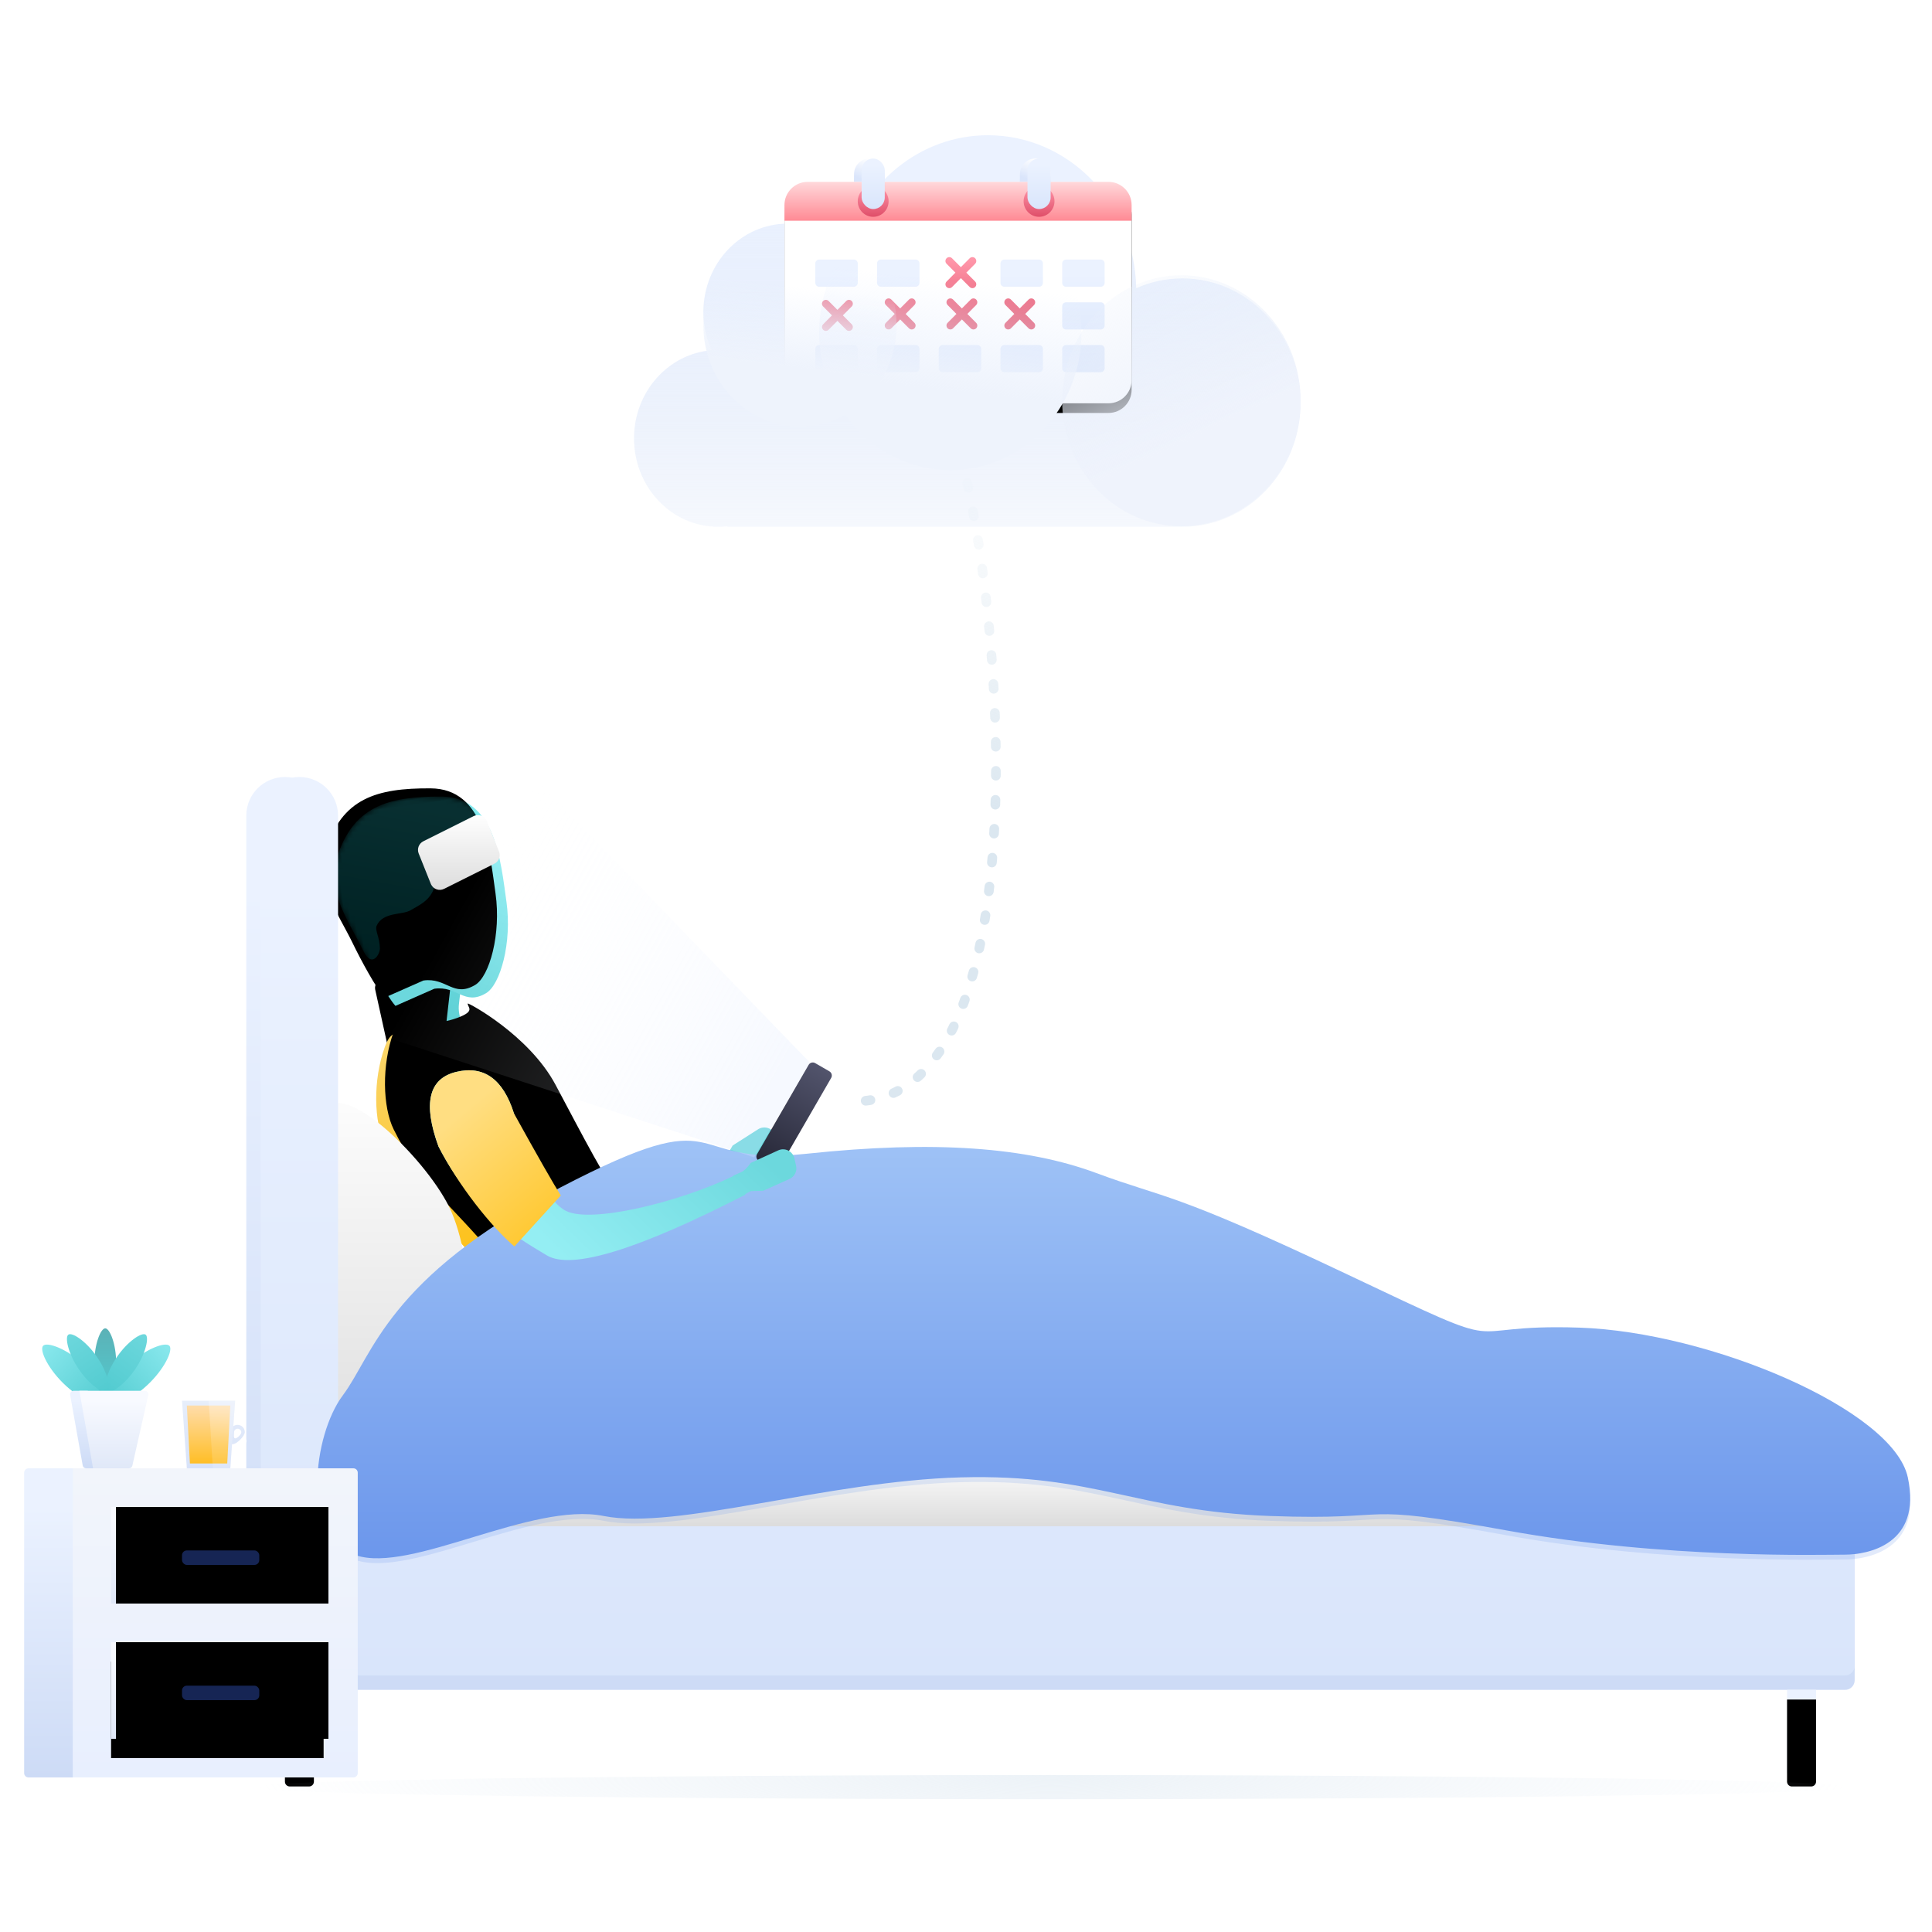 <svg xmlns="http://www.w3.org/2000/svg" xmlns:xlink="http://www.w3.org/1999/xlink" width="400" height="400" viewBox="0 0 400 400">
  <defs>
    <linearGradient id="verzuim-2-a" x1="37.108%" x2="59.654%" y1="74.445%" y2="35.913%">
      <stop offset="0%" stop-color="#73E1E7"/>
      <stop offset="100%" stop-color="#50C9CF"/>
    </linearGradient>
    <linearGradient id="verzuim-2-b" x1="50%" x2="50%" y1="0%" y2="100%">
      <stop offset="0%" stop-color="#52546C"/>
      <stop offset="100%" stop-color="#272838"/>
    </linearGradient>
    <linearGradient id="verzuim-2-c" x1="61.045%" x2="61.045%" y1="73.924%" y2="35.913%">
      <stop offset="0%" stop-color="#94EEF3"/>
      <stop offset="100%" stop-color="#6CD8DD"/>
    </linearGradient>
    <linearGradient id="verzuim-2-d" x1="50%" x2="50%" y1="0%" y2="100%">
      <stop offset="0%" stop-color="#80829E"/>
      <stop offset="100%" stop-color="#51536B"/>
    </linearGradient>
    <linearGradient id="verzuim-2-e" x1="50%" x2="50%" y1="27.951%" y2="100%">
      <stop offset="0%" stop-color="#60D3D8"/>
      <stop offset="100%" stop-color="#53CCD1"/>
    </linearGradient>
    <path id="verzuim-2-f" d="M12.321,33.395 L24.695,33.395 C25.667,33.395 26.455,34.183 26.455,35.155 C26.455,35.201 26.453,35.247 26.45,35.292 L25.575,46.503 C25.567,46.605 25.568,46.708 25.578,46.811 L26.409,55.322 C26.504,56.289 25.796,57.15 24.829,57.244 C24.772,57.25 24.715,57.253 24.658,57.253 L12.329,57.253 C11.357,57.253 10.569,56.465 10.569,55.493 C10.569,55.342 10.588,55.192 10.626,55.046 L12.687,47.182 C12.991,46.021 12.994,44.8 12.693,43.637 L10.616,35.596 C10.373,34.654 10.939,33.694 11.88,33.451 C12.024,33.414 12.172,33.395 12.321,33.395 Z"/>
    <filter id="verzuim-2-g" width="114.2%" height="112.6%" x="-6%" y="-6.3%" filterUnits="objectBoundingBox">
      <feOffset dx="3" dy="3" in="SourceAlpha" result="shadowOffsetInner1"/>
      <feComposite in="shadowOffsetInner1" in2="SourceAlpha" k2="-1" k3="1" operator="arithmetic" result="shadowInnerInner1"/>
      <feColorMatrix in="shadowInnerInner1" values="0 0 0 0 0.188   0 0 0 0 0.761   0 0 0 0 0.788  0 0 0 0.98 0"/>
    </filter>
    <linearGradient id="verzuim-2-i" x1="25.113%" x2="53.107%" y1="21.572%" y2="90.965%">
      <stop offset="0%" stop-color="#94EEF3"/>
      <stop offset="100%" stop-color="#6CD8DD"/>
    </linearGradient>
    <path id="verzuim-2-h" d="M25.768,42.196 C27.247,39.966 29.502,33.922 30.772,29.978 C32.748,23.845 36.624,16.788 33.67,10.455 C28.818,0.051 21.339,-1.004 10.305,0.607 C-0.729,2.218 0.01,15.542 0.01,24.052 C0.01,32.562 3.654,40.87 6.816,42.196 C11.67,44.232 12.453,39.8 17.303,39.8 L25.768,42.196 Z"/>
    <filter id="verzuim-2-j" width="105.8%" height="104.7%" x="-2.9%" y="-2.3%" filterUnits="objectBoundingBox">
      <feOffset dx="2" dy="-2" in="SourceAlpha" result="shadowOffsetInner1"/>
      <feComposite in="shadowOffsetInner1" in2="SourceAlpha" k2="-1" k3="1" operator="arithmetic" result="shadowInnerInner1"/>
      <feColorMatrix in="shadowInnerInner1" values="0 0 0 0 0.188   0 0 0 0 0.761   0 0 0 0 0.788  0 0 0 0.2 0"/>
    </filter>
    <linearGradient id="verzuim-2-k" x1="50%" x2="78.243%" y1="5.94%" y2="86.792%">
      <stop offset="0%" stop-color="#23CFD7"/>
      <stop offset="100%" stop-color="#00939A"/>
    </linearGradient>
    <linearGradient id="verzuim-2-m" x1="31.717%" x2="68.408%" y1="54.909%" y2="82.072%">
      <stop offset="0%" stop-color="#6FDADF"/>
      <stop offset="100%" stop-color="#6CD8DD"/>
    </linearGradient>
    <linearGradient id="verzuim-2-n" x1="50%" x2="47.689%" y1="96.952%" y2="26%">
      <stop offset="0%" stop-color="#FFB414"/>
      <stop offset="100%" stop-color="#FFDE82"/>
    </linearGradient>
    <linearGradient id="verzuim-2-o" x1="53.926%" x2="50%" y1="70.23%" y2="7.359%">
      <stop offset="0%" stop-color="#FB0"/>
      <stop offset="100%" stop-color="#FAD466"/>
    </linearGradient>
    <path id="verzuim-2-p" d="M56.367,76.718 C55.943,88.365 55.777,99.485 54.269,107.663 C52.457,117.481 49.308,117.011 50.437,118.466 C51.566,119.922 75.697,145.241 76.294,142.621 C77.495,137.346 76.949,128.613 83.211,103.389 C86.836,88.784 90.44,83.179 90.534,70.369 C90.572,65.218 86.951,57.253 81.653,52.161 C76.985,47.674 77.729,54.39 68.639,55.365 C64.418,55.818 65.756,54.309 65.324,53.643 C65.203,53.456 56.791,65.039 56.367,76.718 Z"/>
    <filter id="verzuim-2-q" width="107.4%" height="103.3%" x="-3.7%" y="-1.6%" filterUnits="objectBoundingBox">
      <feOffset dx="-3" dy="-2" in="SourceAlpha" result="shadowOffsetInner1"/>
      <feComposite in="shadowOffsetInner1" in2="SourceAlpha" k2="-1" k3="1" operator="arithmetic" result="shadowInnerInner1"/>
      <feColorMatrix in="shadowInnerInner1" values="0 0 0 0 1   0 0 0 0 0.635   0 0 0 0 0.192  0 0 0 0.3 0"/>
    </filter>
    <linearGradient id="verzuim-2-r" x1="50%" x2="50%" y1="0%" y2="100%">
      <stop offset="0%" stop-color="#FFF"/>
      <stop offset="100%" stop-color="#DCDCDC"/>
    </linearGradient>
    <linearGradient id="verzuim-2-s" x1="50%" x2="50%" y1="12.515%" y2="100%">
      <stop offset="0%" stop-color="#EBF2FF"/>
      <stop offset="100%" stop-color="#CDDBF6"/>
    </linearGradient>
    <linearGradient id="verzuim-2-t" x1="50%" x2="50%" y1="12.515%" y2="100%">
      <stop offset="0%" stop-color="#EBF2FF"/>
      <stop offset="100%" stop-color="#D9E5FB"/>
    </linearGradient>
    <path id="verzuim-2-u" d="M354.307,249.872 L360.307,249.872 L360.307,266.872 C360.307,267.425 359.859,267.872 359.307,267.872 L355.307,267.872 C354.755,267.872 354.307,267.425 354.307,266.872 L354.307,249.872 L354.307,249.872 Z"/>
    <filter id="verzuim-2-v" width="133.3%" height="111.1%" x="-16.7%" y="-5.6%" filterUnits="objectBoundingBox">
      <feOffset dy="2" in="SourceAlpha" result="shadowOffsetInner1"/>
      <feComposite in="shadowOffsetInner1" in2="SourceAlpha" k2="-1" k3="1" operator="arithmetic" result="shadowInnerInner1"/>
      <feColorMatrix in="shadowInnerInner1" values="0 0 0 0 0.804   0 0 0 0 0.859   0 0 0 0 0.965  0 0 0 0.3 0"/>
    </filter>
    <path id="verzuim-2-w" d="M43.307,249.872 L49.307,249.872 L49.307,266.872 C49.307,267.425 48.859,267.872 48.307,267.872 L44.307,267.872 C43.755,267.872 43.307,267.425 43.307,266.872 L43.307,249.872 L43.307,249.872 Z"/>
    <filter id="verzuim-2-x" width="133.3%" height="111.1%" x="-16.7%" y="-5.6%" filterUnits="objectBoundingBox">
      <feOffset dy="2" in="SourceAlpha" result="shadowOffsetInner1"/>
      <feComposite in="shadowOffsetInner1" in2="SourceAlpha" k2="-1" k3="1" operator="arithmetic" result="shadowInnerInner1"/>
      <feColorMatrix in="shadowInnerInner1" values="0 0 0 0 0.804   0 0 0 0 0.859   0 0 0 0 0.965  0 0 0 0.3 0"/>
    </filter>
    <linearGradient id="verzuim-2-y" x1="50%" x2="50%" y1="12.515%" y2="100%">
      <stop offset="0%" stop-color="#EBF2FF"/>
      <stop offset="100%" stop-color="#D9E5FB"/>
    </linearGradient>
    <linearGradient id="verzuim-2-z" x1="50%" x2="50%" y1="0%" y2="100%">
      <stop offset="0%" stop-color="#FFF"/>
      <stop offset="100%" stop-color="#DCDCDC"/>
    </linearGradient>
    <linearGradient id="verzuim-2-A" x1="50%" x2="50%" y1="0%" y2="100%">
      <stop offset="0%" stop-color="#A4C7F7"/>
      <stop offset="100%" stop-color="#6A95EB"/>
    </linearGradient>
    <linearGradient id="verzuim-2-B" x1="50%" x2="50%" y1="0%" y2="100%">
      <stop offset="0%" stop-color="#52546C"/>
      <stop offset="100%" stop-color="#272838"/>
    </linearGradient>
    <linearGradient id="verzuim-2-C" x1="47.309%" x2="51.001%" y1="-6.748%" y2="50%">
      <stop offset="0%" stop-color="#E3ECF3" stop-opacity="0"/>
      <stop offset="100%" stop-color="#DBE7F0"/>
    </linearGradient>
    <linearGradient id="verzuim-2-D" x1="12.068%" x2="87.932%" y1="61.457%" y2="54.909%">
      <stop offset="0%" stop-color="#94EEF3"/>
      <stop offset="100%" stop-color="#6CD8DD"/>
    </linearGradient>
    <linearGradient id="verzuim-2-E" x1="50%" x2="48.404%" y1="107.9%" y2="26%">
      <stop offset="0%" stop-color="#FFC72D"/>
      <stop offset="100%" stop-color="#FFDE82"/>
    </linearGradient>
    <linearGradient id="verzuim-2-F" x1="4.882%" x2="94.395%" y1="50%" y2="53.759%">
      <stop offset="0%" stop-color="#FFF" stop-opacity="0"/>
      <stop offset="100%" stop-color="#DDE8FE" stop-opacity=".26"/>
    </linearGradient>
    <radialGradient id="verzuim-2-G" cx="50%" cy="0%" r="3320%" fx="50%" fy="0%" gradientTransform="matrix(-.015 0 0 -.141 .508 0)">
      <stop offset="0%" stop-color="#DAE6F0"/>
      <stop offset="100%" stop-color="#DAE6F0" stop-opacity="0"/>
    </radialGradient>
    <linearGradient id="verzuim-2-H" x1="50%" x2="50%" y1="0%" y2="100%">
      <stop offset="0%" stop-color="#FFF"/>
      <stop offset="100%" stop-color="#DCDCDC"/>
    </linearGradient>
    <linearGradient id="verzuim-2-I" x1="50%" x2="50%" y1="12.515%" y2="100%">
      <stop offset="0%" stop-color="#EBF2FF"/>
      <stop offset="100%" stop-color="#CDDBF6"/>
    </linearGradient>
    <linearGradient id="verzuim-2-J" x1="50%" x2="50%" y1="0%" y2="100%">
      <stop offset="0%" stop-color="#F2F5FB"/>
      <stop offset="100%" stop-color="#E8EFFE"/>
    </linearGradient>
    <linearGradient id="verzuim-2-K" x1="50%" x2="50%" y1="12.515%" y2="100%">
      <stop offset="0%" stop-color="#F8FAFF"/>
      <stop offset="100%" stop-color="#E0E8F8"/>
    </linearGradient>
    <rect id="verzuim-2-L" width="44" height="20" x="18" y="65"/>
    <filter id="verzuim-2-M" width="109.1%" height="120%" x="-4.5%" y="-10%" filterUnits="objectBoundingBox">
      <feOffset dy="4" in="SourceAlpha" result="shadowOffsetInner1"/>
      <feComposite in="shadowOffsetInner1" in2="SourceAlpha" k2="-1" k3="1" operator="arithmetic" result="shadowInnerInner1"/>
      <feColorMatrix in="shadowInnerInner1" values="0 0 0 0 0.808   0 0 0 0 0.863   0 0 0 0 0.965  0 0 0 0.86 0"/>
    </filter>
    <rect id="verzuim-2-N" width="44" height="20" x="18" y="37"/>
    <filter id="verzuim-2-O" width="102.3%" height="105%" x="-1.1%" y="-2.5%" filterUnits="objectBoundingBox">
      <feOffset dx="1" in="SourceAlpha" result="shadowOffsetInner1"/>
      <feComposite in="shadowOffsetInner1" in2="SourceAlpha" k2="-1" k3="1" operator="arithmetic" result="shadowInnerInner1"/>
      <feColorMatrix in="shadowInnerInner1" values="0 0 0 0 0.808   0 0 0 0 0.863   0 0 0 0 0.965  0 0 0 0.86 0"/>
    </filter>
    <rect id="verzuim-2-P" width="44" height="20" x="18" y="65"/>
    <filter id="verzuim-2-Q" width="102.3%" height="105%" x="-1.1%" y="-2.5%" filterUnits="objectBoundingBox">
      <feOffset dx="1" in="SourceAlpha" result="shadowOffsetInner1"/>
      <feComposite in="shadowOffsetInner1" in2="SourceAlpha" k2="-1" k3="1" operator="arithmetic" result="shadowInnerInner1"/>
      <feColorMatrix in="shadowInnerInner1" values="0 0 0 0 0.808   0 0 0 0 0.863   0 0 0 0 0.965  0 0 0 0.86 0"/>
    </filter>
    <linearGradient id="verzuim-2-R" x1="44.068%" x2="44.068%" y1="3.54%" y2="100%">
      <stop offset="0%" stop-color="#87E7EC"/>
      <stop offset="100%" stop-color="#52CBD0"/>
    </linearGradient>
    <linearGradient id="verzuim-2-S" x1="44.068%" x2="44.068%" y1="3.54%" y2="100%">
      <stop offset="0%" stop-color="#87E7EC"/>
      <stop offset="100%" stop-color="#52CBD0"/>
    </linearGradient>
    <linearGradient id="verzuim-2-T" x1="44.068%" x2="44.068%" y1="3.54%" y2="100%">
      <stop offset="0%" stop-color="#5BB2B7"/>
      <stop offset="100%" stop-color="#52CBD0"/>
    </linearGradient>
    <linearGradient id="verzuim-2-U" x1="44.068%" x2="44.068%" y1="3.54%" y2="100%">
      <stop offset="0%" stop-color="#6CD7DC"/>
      <stop offset="100%" stop-color="#52CBD0"/>
    </linearGradient>
    <linearGradient id="verzuim-2-V" x1="50%" x2="50%" y1="12.515%" y2="100%">
      <stop offset="0%" stop-color="#EBF2FF"/>
      <stop offset="100%" stop-color="#CDDBF6"/>
    </linearGradient>
    <linearGradient id="verzuim-2-W" x1="50%" x2="50%" y1="12.515%" y2="100%">
      <stop offset="0%" stop-color="#F8FAFF"/>
      <stop offset="100%" stop-color="#E0E8F8"/>
    </linearGradient>
    <linearGradient id="verzuim-2-X" x1="50%" x2="50%" y1="0%" y2="100%">
      <stop offset="0%" stop-color="#E7EEFA"/>
      <stop offset="100%" stop-color="#D7E2F9"/>
    </linearGradient>
    <linearGradient id="verzuim-2-Y" x1="50%" x2="50%" y1="0%" y2="100%">
      <stop offset="0%" stop-color="#FFDCAA"/>
      <stop offset="100%" stop-color="#FFBE26"/>
    </linearGradient>
    <linearGradient id="verzuim-2-Z" x1="50.507%" x2="53.648%" y1="62.967%" y2="12.515%">
      <stop offset="0%" stop-color="#FFF" stop-opacity=".488"/>
      <stop offset="100%" stop-color="#FFF"/>
    </linearGradient>
    <linearGradient id="verzuim-2-aa" x1="50%" x2="50%" y1="12.515%" y2="100%">
      <stop offset="0%" stop-color="#EBF2FF"/>
      <stop offset="100%" stop-color="#CDDBF6" stop-opacity=".188"/>
    </linearGradient>
    <linearGradient id="verzuim-2-ab" x1="39.843%" x2="50%" y1="44.492%" y2="0%">
      <stop offset="0%" stop-color="#DAE5FB"/>
      <stop offset="100%" stop-color="#FFF"/>
    </linearGradient>
    <path id="verzuim-2-ad" d="M4.8,4.882 L67.078,4.882 C69.729,4.882 71.878,7.031 71.878,9.682 L71.878,45.93 C71.878,48.581 69.729,50.73 67.078,50.73 L4.8,50.73 C2.149,50.73 3.24649801e-16,48.581 0,45.93 L0,9.682 C-3.24649801e-16,7.031 2.149,4.882 4.8,4.882 Z"/>
    <filter id="verzuim-2-ac" width="107%" height="113.1%" x="-3.5%" y="-3.3%" filterUnits="objectBoundingBox">
      <feMorphology in="SourceAlpha" operator="dilate" radius=".5" result="shadowSpreadOuter1"/>
      <feOffset dy="2" in="shadowSpreadOuter1" result="shadowOffsetOuter1"/>
      <feColorMatrix in="shadowOffsetOuter1" values="0 0 0 0 0.173   0 0 0 0 0.294   0 0 0 0 0.663  0 0 0 0.05 0"/>
    </filter>
    <linearGradient id="verzuim-2-ae" x1="50%" x2="50%" y1="12.515%" y2="100%">
      <stop offset="0%" stop-color="#EBF2FF"/>
      <stop offset="100%" stop-color="#D9E5FB"/>
    </linearGradient>
    <linearGradient id="verzuim-2-af" x1="46.034%" x2="46.034%" y1="4.973%" y2="100%">
      <stop offset="0%" stop-color="#FF96A9"/>
      <stop offset="100%" stop-color="#DF4E69"/>
    </linearGradient>
    <linearGradient id="verzuim-2-ag" x1="50%" x2="50%" y1="0%" y2="100%">
      <stop offset="0%" stop-color="#FFD8DB"/>
      <stop offset="100%" stop-color="#FF8A94"/>
    </linearGradient>
    <linearGradient id="verzuim-2-ah" x1="46.034%" x2="46.034%" y1="4.973%" y2="100%">
      <stop offset="0%" stop-color="#FF96A9"/>
      <stop offset="100%" stop-color="#DF4E69"/>
    </linearGradient>
    <linearGradient id="verzuim-2-ai" x1="50%" x2="50%" y1="12.515%" y2="100%">
      <stop offset="0%" stop-color="#EBF2FF"/>
      <stop offset="100%" stop-color="#D9E5FB"/>
    </linearGradient>
    <linearGradient id="verzuim-2-aj" x1="63.528%" x2="59.01%" y1="32.694%" y2="72.43%">
      <stop offset="0%" stop-color="#EBF2FF" stop-opacity="0"/>
      <stop offset="100%" stop-color="#EEF3FC"/>
    </linearGradient>
    <linearGradient id="verzuim-2-ak" x1="63.528%" x2="59.01%" y1="32.694%" y2="72.43%">
      <stop offset="0%" stop-color="#EBF2FF" stop-opacity="0"/>
      <stop offset="100%" stop-color="#EEF3FC"/>
    </linearGradient>
    <linearGradient id="verzuim-2-al" x1="34.313%" x2="62.454%" y1="0%" y2="61.977%">
      <stop offset="0%" stop-color="#E8EFFB" stop-opacity=".2"/>
      <stop offset="100%" stop-color="#EFF3FC"/>
    </linearGradient>
  </defs>
  <g fill="none" fill-rule="evenodd">
    <rect width="400" height="385"/>
    <rect width="400" height="400"/>
    <g transform="translate(5 28)">
      <g transform="translate(10.684 72)">
        <g transform="scale(-1 1) rotate(46 -76.547 -68.984)">
          <g transform="rotate(-4 1683.919 32.202)">
            <path fill="url(#verzuim-2-a)" d="M83.037,11.874 C87.206,23.35 84.975,30.382 76.347,32.97 C51.252,38.044 38.188,42.687 36.317,45.591 C35.071,47.524 28.545,61.49 16.739,87.49 C16.704,87.63 16.677,87.78 16.661,87.938 C16.46,89.969 16.331,92.921 14.723,93.547 C13.529,93.657 11.393,93.5 9.177,93.295 L8.224,93.205 C5.844,92.975 3.512,92.726 2.29,92.726 C0.144,92.726 2.931,90.923 6.31,89.009 L6.71,88.783 L6.71,88.783 L7.114,88.557 L7.114,88.557 L7.52,88.331 C7.588,88.294 7.656,88.256 7.723,88.219 L8.13,87.994 C9.446,87.093 10.47,86.169 11.201,85.221 L11.134,85.303 L11.123,85.299 C18.84,55.395 24.134,37.333 27.007,31.112 C31.316,21.781 49.126,14.258 57.511,12.994 C65.897,11.729 76.785,-5.339 83.037,11.874 Z" transform="rotate(1 43.306 48.908)"/>
            <path fill="url(#verzuim-2-b)" d="M75.319,36.454 C60.244,41.593 56.612,45.295 44.281,47.413 L27.951,27.906 C38.475,21.517 49.818,12.454 55.91,11.535 C64.295,10.271 75.585,-3.26 81.837,13.954 C86.005,25.43 83.833,32.93 75.319,36.454 Z" transform="rotate(10 55.921 26.35)"/>
          </g>
          <g transform="rotate(-4 1713.555 59.839)">
            <path fill="url(#verzuim-2-c)" d="M85.781,9.205 C89.949,20.681 87.719,27.713 79.09,30.301 C54.729,32.376 40.28,37.341 37.552,41.591 C37.17,42.185 36.547,43.342 35.683,45.06 L35.43,45.566 C32.101,52.244 25.547,66.444 15.767,88.164 C15.731,88.306 15.704,88.456 15.688,88.614 C15.488,90.646 15.358,93.598 13.75,94.224 C11.107,94.467 4.438,95.558 1.913,95.558 C-0.613,95.558 3.866,91.525 7.928,89.288 C9.243,88.387 10.01,87.257 10.228,85.898 L10.209,86 L10.151,85.976 C17.52,53.693 22.641,34.442 25.513,28.221 C29.822,18.89 51.869,11.589 60.254,10.325 C62.519,9.983 64.965,8.489 67.453,6.83 L68.007,6.459 C74.565,2.043 81.341,-3.016 85.781,9.205 Z" transform="rotate(1 44.498 48.56)"/>
            <path fill="url(#verzuim-2-d)" d="M77.53,33.052 C60.867,36.057 51.072,41.474 40.849,41.517 L29.989,23.101 C40.514,16.712 52.029,9.052 58.12,8.133 C66.506,6.869 77.968,-5.258 84.22,11.956 C88.388,23.432 86.158,30.463 77.53,33.052 Z"/>
          </g>
          <g transform="rotate(-38 48.48 -2.572)">
            <use fill="url(#verzuim-2-e)" xlink:href="#verzuim-2-f"/>
            <use fill="#000" filter="url(#verzuim-2-g)" xlink:href="#verzuim-2-f"/>
            <mask id="verzuim-2-l" fill="#fff">
              <use xlink:href="#verzuim-2-h"/>
            </mask>
            <use fill="url(#verzuim-2-i)" xlink:href="#verzuim-2-h"/>
            <use fill="#000" filter="url(#verzuim-2-j)" xlink:href="#verzuim-2-h"/>
            <g fill="url(#verzuim-2-k)" mask="url(#verzuim-2-l)" opacity=".23">
              <path d="M30.131,29.978 C32.106,23.845 35.982,16.788 33.029,10.455 C28.177,0.051 20.697,-1.004 9.663,0.607 C3.547,1.5 1.048,5.992 0.036,11.268 C-0.778,15.51 12.601,8.81 12.601,12.602 C12.601,21.113 16.091,21.694 19.254,23.02 C21.116,23.801 24.981,22.536 26.661,25.205 C27.218,26.091 26.358,27.621 26.661,29.978 C26.807,31.113 28.86,33.922 30.131,29.978 Z" transform="translate(.642)"/>
            </g>
          </g>
          <g transform="scale(-1 1) rotate(-4 843.64 1125.652)">
            <path fill="url(#verzuim-2-m)" d="M19.004,1.087 C24.16,3.89 25.202,8.679 22.13,15.453 C14.763,25.845 11.789,32.866 13.206,36.518 C15.302,41.92 25.441,54.342 37.322,58.018 C37.535,58.025 37.751,58.063 37.964,58.134 C38.622,58.351 39.096,58.505 39.388,58.597 C39.946,58.772 40.832,58.731 42.048,58.473 L42.048,58.473 L48.015,60.352 C48.17,60.401 48.32,60.466 48.462,60.545 C49.62,61.19 50.036,62.651 49.391,63.809 L49.391,63.809 L48.619,65.196 C48.062,66.196 46.877,66.663 45.788,66.313 L45.788,66.313 L40.251,64.534 C40.15,64.502 40.057,64.45 39.976,64.381 L39.976,64.381 L38.271,62.926 C38.173,62.843 38.057,62.784 37.932,62.755 L37.932,62.755 L36.853,62.505 L36.829,62.616 L36.288,62.375 L36.212,62.358 C36.189,62.353 36.167,62.347 36.145,62.341 L36.078,62.322 C35.869,62.256 35.679,62.156 35.515,62.03 C16.336,53.393 5.87,46.302 4.117,40.756 C1.428,32.249 -1.135,22.67 2.515,8.945 C8.351,0.903 13.847,-1.716 19.004,1.087 Z"/>
            <path fill="url(#verzuim-2-n)" d="M1.721,15.453 C6.339,24.792 8.865,30.784 9.299,33.428 L23.51,34.842 C24.334,28.513 23.683,17.772 21.336,8.945 C15.5,0.903 10.004,-1.716 4.847,1.087 C-0.31,3.89 -1.352,8.679 1.721,15.453 Z" transform="matrix(-1 0 0 1 23.85 0)"/>
          </g>
          <g transform="rotate(-20 70.366 96.72)">
            <use fill="url(#verzuim-2-o)" xlink:href="#verzuim-2-p"/>
            <use fill="#000" filter="url(#verzuim-2-q)" xlink:href="#verzuim-2-p"/>
          </g>
        </g>
        <path fill="url(#verzuim-2-r)" d="M51.307,130.872 C45.795,149.5 52.545,185.599 51.589,193.872 C50.632,202.145 78.949,207.651 81.307,194.872 C82.798,186.792 82.96,161.335 77.307,149.872 C72.08,139.271 53.956,121.922 51.307,130.872 Z"/>
        <path fill="url(#verzuim-2-s)" d="M43.307,60.872 C47.725,60.872 51.307,64.454 51.307,68.872 L51.307,196.872 L366.307,196.872 C367.412,196.872 368.307,197.768 368.307,198.872 L368.307,247.872 C368.307,248.977 367.412,249.872 366.307,249.872 L37.307,249.872 C36.203,249.872 35.307,248.977 35.307,247.872 L35.307,198.872 C35.307,198.7 35.329,198.532 35.37,198.372 C35.329,198.213 35.307,198.045 35.307,197.872 L35.307,68.872 C35.307,64.454 38.889,60.872 43.307,60.872 Z"/>
        <use fill="url(#verzuim-2-t)" xlink:href="#verzuim-2-u"/>
        <use fill="#000" filter="url(#verzuim-2-v)" xlink:href="#verzuim-2-u"/>
        <use fill="url(#verzuim-2-t)" xlink:href="#verzuim-2-w"/>
        <use fill="#000" filter="url(#verzuim-2-x)" xlink:href="#verzuim-2-w"/>
        <path fill="url(#verzuim-2-y)" fill-rule="nonzero" d="M46.307,60.872 C50.725,60.872 54.307,64.454 54.307,68.872 L54.307,196.872 L366.307,196.872 C367.412,196.872 368.307,197.768 368.307,198.872 L368.307,244.872 C368.307,245.977 367.412,246.872 366.307,246.872 L40.307,246.872 C39.203,246.872 38.307,245.977 38.307,244.872 L38.307,198.872 C38.307,198.7 38.329,198.532 38.37,198.372 C38.329,198.213 38.307,198.045 38.307,197.872 L38.307,68.872 C38.307,64.454 41.889,60.872 46.307,60.872 Z"/>
        <rect width="313" height="14" x="55" y="202" fill="url(#verzuim-2-z)" rx="4"/>
        <path fill="url(#verzuim-2-A)" d="M58,223 C69.449,226.816 94.307,211.872 109.307,214.872 C124.307,217.872 155.526,207.613 183.307,206.872 C211.088,206.131 219.799,213.872 247.307,214.872 C274.815,215.873 263.642,211.933 296.307,217.872 C328.972,223.811 361.763,222.872 366.307,222.872 C370.851,222.872 382.307,220.872 379.307,206.872 C376.307,192.872 338.352,176.774 311.307,175.872 C284.262,174.971 299.903,182.227 263.307,164.872 C226.711,147.518 225.74,149.233 211.307,143.872 C196.875,138.512 177.846,137.054 151.307,139.872 C124.768,142.691 136.073,128.244 100.307,146.872 C64.541,165.5 61.512,181.599 55.307,189.872 C49.102,198.145 46.551,219.184 58,223 Z" opacity=".2"/>
        <path fill="url(#verzuim-2-A)" d="M58,222 C69.449,225.816 94.307,210.872 109.307,213.872 C124.307,216.872 155.526,206.613 183.307,205.872 C211.088,205.131 219.799,212.872 247.307,213.872 C274.815,214.873 263.642,210.933 296.307,216.872 C328.972,222.811 361.763,221.872 366.307,221.872 C370.851,221.872 382.307,219.872 379.307,205.872 C376.307,191.872 338.352,175.774 311.307,174.872 C284.262,173.971 299.903,181.227 263.307,163.872 C226.711,146.518 225.74,148.233 211.307,142.872 C196.875,137.512 177.846,136.054 151.307,138.872 C124.768,141.691 136.073,127.244 100.307,145.872 C64.541,164.5 61.512,180.599 55.307,188.872 C49.102,197.145 46.551,218.184 58,222 Z"/>
        <path fill="url(#verzuim-2-B)" d="M147.025,119.393 L150.425,119.393 C150.977,119.393 151.425,119.84 151.425,120.393 L151.425,141.745 C151.425,142.297 150.977,142.745 150.425,142.745 L147.025,142.745 C146.473,142.745 146.025,142.297 146.025,141.745 L146.025,120.393 C146.025,119.84 146.473,119.393 147.025,119.393 Z" transform="rotate(30 148.725 131.069)"/>
        <path stroke="url(#verzuim-2-C)" stroke-dasharray="1 5" stroke-linecap="round" stroke-linejoin="round" stroke-width="2" d="M165.933,0 C156.933,41 153.516,130 190.516,128" transform="matrix(-1 0 0 1 350.516 0)"/>
        <g transform="rotate(-42 204.676 -20.849)">
          <path fill="url(#verzuim-2-D)" d="M15.588,1.015 C20.745,3.818 21.787,8.607 18.714,15.381 C13.625,26.543 11.789,33.95 13.206,37.601 C15.301,43.002 31.508,51.782 43.556,55.358 C43.772,55.364 43.992,55.402 44.208,55.473 C44.866,55.69 45.34,55.845 45.632,55.937 C46.19,56.112 47.076,56.071 48.291,55.813 L48.291,55.813 L54.259,57.692 C54.414,57.741 54.564,57.806 54.706,57.885 C55.864,58.529 56.28,59.991 55.635,61.149 L55.635,61.149 L54.863,62.536 C54.306,63.535 53.121,64.003 52.032,63.653 L52.032,63.653 L46.495,61.874 C46.394,61.842 46.3,61.79 46.22,61.721 L46.22,61.721 L44.515,60.266 C44.417,60.182 44.301,60.124 44.176,60.095 L44.176,60.095 L43.097,59.845 L43.073,59.956 C18.895,53.55 5.91,47.511 4.117,41.84 C1.428,33.333 -1.135,23.753 2.515,10.029 C6.074,1.216 10.432,-1.788 15.588,1.015 Z"/>
          <path fill="url(#verzuim-2-E)" d="M1.721,15.381 C4.062,25.49 5.449,31.867 5.884,34.512 L20.095,35.925 C20.918,29.596 20.268,18.855 17.92,10.029 C14.361,1.216 10.004,-1.788 4.847,1.015 C-0.31,3.818 -1.352,8.607 1.721,15.381 Z" transform="matrix(-1 0 0 1 20.435 0)"/>
        </g>
        <polygon fill="url(#verzuim-2-F)" points="154.907 101.389 77.812 73.347 71.385 135.449 153.127 124.083" transform="rotate(26 113.146 104.398)"/>
        <ellipse cx="201.803" cy="270.004" fill="url(#verzuim-2-G)" opacity=".5" rx="166" ry="2.5"/>
        <path fill="url(#verzuim-2-H)" d="M71.962,74.177 L82.372,68.972 C83.36,68.478 84.561,68.879 85.055,69.866 C85.08,69.916 85.103,69.967 85.123,70.018 L87.633,76.291 C88.019,77.257 87.6,78.358 86.67,78.823 L76.26,84.028 C75.272,84.522 74.071,84.121 73.577,83.134 C73.552,83.084 73.529,83.033 73.509,82.982 L71,76.709 C70.613,75.743 71.032,74.642 71.962,74.177 Z"/>
      </g>
      <g transform="translate(0 247)">
        <path fill="url(#verzuim-2-I)" d="M0.9,29 L11,29 L11,29 L11,93 L0.9,93 C0.403,93 6.087184e-17,92.597 0,92.1 L0,29.9 C-1.71894142e-16,29.403 0.403,29 0.9,29 Z"/>
        <path fill="url(#verzuim-2-J)" d="M10.068,29 L68.168,29 C68.666,29 69.068,29.403 69.068,29.9 L69.068,92.1 C69.068,92.597 68.666,93 68.168,93 L10.068,93 L10.068,93 L10.068,29 Z"/>
        <use fill="url(#verzuim-2-K)" xlink:href="#verzuim-2-L"/>
        <use fill="#000" filter="url(#verzuim-2-M)" xlink:href="#verzuim-2-L"/>
        <use fill="url(#verzuim-2-K)" xlink:href="#verzuim-2-N"/>
        <use fill="#000" filter="url(#verzuim-2-O)" xlink:href="#verzuim-2-N"/>
        <rect width="16" height="3" x="32.684" y="46" fill="#2C4BA9" opacity=".5" rx="1"/>
        <use fill="url(#verzuim-2-K)" xlink:href="#verzuim-2-P"/>
        <use fill="#000" filter="url(#verzuim-2-Q)" xlink:href="#verzuim-2-P"/>
        <rect width="16" height="3" x="32.684" y="74" fill="#2C4BA9" opacity=".5" rx="1"/>
        <g transform="translate(2)">
          <g transform="translate(0 1.477)">
            <path fill="url(#verzuim-2-R)" d="M21.521,17.292 C22.719,17.303 24.374,13.279 24.327,8.295 C24.28,3.311 22.549,-0.745 21.352,-0.756 C20.154,-0.768 18.499,3.257 18.546,8.241 C18.592,13.225 20.324,17.281 21.521,17.292 Z" transform="rotate(48 21.436 8.268)"/>
            <path fill="url(#verzuim-2-S)" d="M8.648,17.292 C9.846,17.303 11.501,13.279 11.454,8.295 C11.408,3.311 9.676,-0.745 8.479,-0.756 C7.281,-0.768 5.626,3.257 5.673,8.241 C5.72,13.225 7.451,17.281 8.648,17.292 Z" transform="scale(-1 1) rotate(48 0 -10.967)"/>
          </g>
          <path fill="url(#verzuim-2-T)" d="M14.792,14.454 C15.729,14.454 17.054,11.222 17.054,7.235 C17.054,3.249 15.729,0.017 14.792,0.017 C13.855,0.017 12.53,3.249 12.53,7.235 C12.53,11.222 13.855,14.454 14.792,14.454 Z" transform="matrix(-1 0 0 1 29.584 0)"/>
          <g fill="url(#verzuim-2-U)" transform="translate(5.3)">
            <path d="M13.846,14.41 C14.789,14.418 16.094,11.218 16.059,7.256 C16.024,3.293 14.662,0.069 13.719,0.061 C12.776,0.053 11.471,3.253 11.506,7.215 C11.541,11.177 12.903,14.401 13.846,14.41 Z" transform="rotate(35 13.783 7.235)"/>
            <path d="M5.979,14.41 C6.922,14.418 8.227,11.218 8.192,7.256 C8.157,3.293 6.795,0.069 5.852,0.061 C4.91,0.053 3.605,3.253 3.64,7.215 C3.675,11.177 5.037,14.401 5.979,14.41 Z" transform="scale(-1 1) rotate(35 0 -11.527)"/>
          </g>
          <g transform="translate(7.51 12.952)">
            <path fill="url(#verzuim-2-V)" d="M0.718,0 L3.575,0 C3.749,-1.43068729e-16 3.898,0.125 3.929,0.297 L6.661,15.625 C6.696,15.821 6.566,16.008 6.37,16.043 C6.349,16.047 6.328,16.048 6.307,16.048 L3.322,16.048 C2.973,16.048 2.675,15.798 2.614,15.455 L0.01,0.846 C-0.06,0.455 0.201,0.081 0.592,0.011 C0.634,0.004 0.676,3.40848757e-16 0.718,0 Z"/>
            <path fill="url(#verzuim-2-W)" d="M1.927,0 L15.49,0 C15.888,2.60020702e-16 16.21,0.322 16.21,0.72 C16.21,0.773 16.204,0.827 16.193,0.879 L12.895,15.487 C12.821,15.815 12.529,16.048 12.193,16.048 L4.757,16.048 L4.757,16.048 L1.927,0 Z"/>
          </g>
        </g>
        <g transform="translate(32.684 15)">
          <path fill="url(#verzuim-2-X)" d="M11,0 L10.623,5.283 C10.869,5.105 11.172,5 11.5,5 C12.328,5 13,5.672 13,6.5 C13,7.328 11.328,9 10.5,9 C10.448,9 10.401,8.993 10.358,8.981 L10,14 L1,14 L0,0 L11,0 Z M11.518,5.8 C11.104,5.8 10.768,6.136 10.768,6.55 C10.768,6.964 10.604,7.8 11.018,7.8 C11.432,7.8 12.268,6.964 12.268,6.55 C12.268,6.136 11.932,5.8 11.518,5.8 Z"/>
          <polygon fill="url(#verzuim-2-Y)" points="1 1 10 1 9.364 13 1.636 13"/>
          <polygon fill="url(#verzuim-2-Z)" points="5.527 0 11 0 10 14 6.382 14" opacity=".3"/>
        </g>
      </g>
      <g transform="translate(126.267)">
        <path fill="url(#verzuim-2-aa)" d="M73.274,0 C90.045,0 103.675,14.126 103.972,31.67 C106.905,30.363 110.132,29.64 113.52,29.64 C127.039,29.64 137.999,41.154 137.999,55.357 C137.999,69.56 127.039,81.074 113.52,81.074 C113.423,81.074 113.326,81.074 113.23,81.072 L113.229,81.074 L19.337,81.074 L19.337,80.965 C18.709,81.037 18.072,81.074 17.426,81.074 C7.802,81.074 0,72.878 0,62.767 C0,53.139 7.075,45.247 16.061,44.515 C14.969,42.124 14.358,39.444 14.358,36.614 C14.358,26.503 22.16,18.307 31.784,18.307 C36.425,18.307 40.643,20.213 43.766,23.322 C47.452,9.853 59.268,0 73.274,0 Z"/>
        <ellipse cx="113.52" cy="55.357" rx="24.479" ry="25.717"/>
        <g transform="translate(31.147 4.77)">
          <path fill="url(#verzuim-2-ab)" d="M3.284,0.055 C5.048,0.056 6.479,1.486 6.479,3.25 L6.48,7.318 C6.48,9.082 5.05,10.512 3.286,10.512 C3.286,10.512 3.286,10.512 3.285,10.512 C1.521,10.512 0.091,9.082 0.09,7.317 L0.09,3.25 C0.09,1.486 1.519,0.056 3.283,0.055 C3.283,0.055 3.284,0.055 3.284,0.055 Z" transform="rotate(1 27.598 2791.335)"/>
          <path fill="url(#verzuim-2-ab)" d="M3.284,0.055 C5.048,0.056 6.479,1.486 6.479,3.25 L6.48,7.318 C6.48,9.082 5.05,10.512 3.286,10.512 C3.286,10.512 3.286,10.512 3.285,10.512 C1.521,10.512 0.091,9.082 0.09,7.317 L0.09,3.25 C0.09,1.486 1.519,0.056 3.283,0.055 C3.283,0.055 3.284,0.055 3.284,0.055 Z" transform="rotate(1 10.427 823.758)"/>
          <use fill="#000" filter="url(#verzuim-2-ac)" xlink:href="#verzuim-2-ad"/>
          <use fill="#FFF" xlink:href="#verzuim-2-ad"/>
          <g transform="translate(6.39 20.464)">
            <path fill="url(#verzuim-2-ae)" d="M7.985,18.201 C8.427,18.201 8.785,18.559 8.785,19.001 L8.785,23.031 C8.785,23.473 8.427,23.831 7.985,23.831 L0.8,23.831 C0.358,23.831 3.87175207e-16,23.473 0,23.031 L0,19.001 C-5.41083001e-17,18.559 0.358,18.201 0.8,18.201 L7.985,18.201 Z M20.763,18.201 C21.205,18.201 21.563,18.559 21.563,19.001 L21.563,23.031 C21.563,23.473 21.205,23.831 20.763,23.831 L13.578,23.831 C13.136,23.831 12.778,23.473 12.778,23.031 L12.778,19.001 C12.778,18.559 13.136,18.201 13.578,18.201 L20.763,18.201 Z M33.542,18.201 C33.983,18.201 34.342,18.559 34.342,19.001 L34.342,23.031 C34.342,23.473 33.983,23.831 33.542,23.831 L26.357,23.831 C25.915,23.831 25.557,23.473 25.557,23.031 L25.557,19.001 C25.557,18.559 25.915,18.201 26.357,18.201 L33.542,18.201 Z M46.32,18.201 C46.762,18.201 47.12,18.559 47.12,19.001 L47.12,23.031 C47.12,23.473 46.762,23.831 46.32,23.831 L39.135,23.831 C38.693,23.831 38.335,23.473 38.335,23.031 L38.335,19.001 C38.335,18.559 38.693,18.201 39.135,18.201 L46.32,18.201 Z M59.098,18.201 C59.54,18.201 59.898,18.559 59.898,19.001 L59.898,23.031 C59.898,23.473 59.54,23.831 59.098,23.831 L51.913,23.831 C51.471,23.831 51.113,23.473 51.113,23.031 L51.113,19.001 C51.113,18.559 51.471,18.201 51.913,18.201 L59.098,18.201 Z M59.098,9.353 C59.54,9.353 59.898,9.711 59.898,10.153 L59.898,14.183 C59.898,14.625 59.54,14.983 59.098,14.983 L51.913,14.983 C51.471,14.983 51.113,14.625 51.113,14.183 L51.113,10.153 C51.113,9.711 51.471,9.353 51.913,9.353 L59.098,9.353 Z M7.985,0.505 C8.427,0.505 8.785,0.863 8.785,1.305 L8.785,5.335 C8.785,5.777 8.427,6.135 7.985,6.135 L0.8,6.135 C0.358,6.135 3.87175207e-16,5.777 0,5.335 L0,1.305 C-5.41083001e-17,0.863 0.358,0.505 0.8,0.505 L7.985,0.505 Z M20.763,0.505 C21.205,0.505 21.563,0.863 21.563,1.305 L21.563,5.335 C21.563,5.777 21.205,6.135 20.763,6.135 L13.578,6.135 C13.136,6.135 12.778,5.777 12.778,5.335 L12.778,1.305 C12.778,0.863 13.136,0.505 13.578,0.505 L20.763,0.505 Z M46.32,0.505 C46.762,0.505 47.12,0.863 47.12,1.305 L47.12,5.335 C47.12,5.777 46.762,6.135 46.32,6.135 L39.135,6.135 C38.693,6.135 38.335,5.777 38.335,5.335 L38.335,1.305 C38.335,0.863 38.693,0.505 39.135,0.505 L46.32,0.505 Z M59.098,0.505 C59.54,0.505 59.898,0.863 59.898,1.305 L59.898,5.335 C59.898,5.777 59.54,6.135 59.098,6.135 L51.913,6.135 C51.471,6.135 51.113,5.777 51.113,5.335 L51.113,1.305 C51.113,0.863 51.471,0.505 51.913,0.505 L59.098,0.505 Z"/>
            <path fill="url(#verzuim-2-af)" d="M26.92.236L28.748 2.076 30.576.236C30.86-.05 31.303-.076 31.616.158L31.706.236C32.017.55 32.017 1.059 31.706 1.373L31.706 1.373 29.878 3.214 31.706 5.056C32.017 5.37 32.017 5.879 31.706 6.193 31.394 6.507 30.888 6.507 30.576 6.193L28.748 4.352 26.92 6.193C26.636 6.479 26.193 6.505 25.88 6.271L25.79 6.193C25.479 5.879 25.479 5.37 25.79 5.056L25.79 5.056 27.618 3.214 25.79 1.373C25.479 1.059 25.479.55 25.79.236 26.102-.079 26.608-.079 26.92.236zM14.354 8.784L16.182 10.625 18.011 8.784C18.294 8.499 18.738 8.473 19.051 8.706L19.14 8.784C19.452 9.098 19.452 9.608 19.14 9.922L19.14 9.922 17.312 11.763 19.14 13.604C19.452 13.918 19.452 14.428 19.14 14.742 18.828 15.056 18.323 15.056 18.011 14.742L16.182 12.901 14.354 14.742C14.071 15.027 13.627 15.053 13.315 14.82L13.225 14.742C12.913 14.428 12.913 13.918 13.225 13.604L13.225 13.604 15.052 11.763 13.225 9.922C12.913 9.608 12.913 9.098 13.225 8.784 13.537 8.47 14.043 8.47 14.354 8.784zM27.133 8.784L28.96 10.625 30.789 8.784C31.072 8.499 31.516 8.473 31.829 8.706L31.918 8.784C32.23 9.098 32.23 9.608 31.918 9.922L31.918 9.922 30.09 11.763 31.918 13.604C32.23 13.918 32.23 14.428 31.918 14.742 31.606 15.056 31.101 15.056 30.789 14.742L28.96 12.901 27.133 14.742C26.849 15.027 26.405 15.053 26.093 14.82L26.003 14.742C25.691 14.428 25.691 13.918 26.003 13.604L26.003 13.604 27.83 11.763 26.003 9.922C25.691 9.608 25.691 9.098 26.003 8.784 26.315 8.47 26.821 8.47 27.133 8.784zM39.112 8.784L40.94 10.625 42.769 8.784C43.052 8.499 43.496 8.473 43.808 8.706L43.898 8.784C44.21 9.098 44.21 9.608 43.898 9.922L43.898 9.922 42.07 11.763 43.898 13.604C44.21 13.918 44.21 14.428 43.898 14.742 43.586 15.056 43.08 15.056 42.769 14.742L40.94 12.901 39.112 14.742C38.829 15.027 38.385 15.053 38.072 14.82L37.983 14.742C37.671 14.428 37.671 13.918 37.983 13.604L37.983 13.604 39.81 11.763 37.983 9.922C37.671 9.608 37.671 9.098 37.983 8.784 38.295 8.47 38.8 8.47 39.112 8.784zM1.363 9.084L3.191 10.924 5.02 9.084C5.303 8.798 5.747 8.772 6.059 9.006L6.149 9.084C6.461 9.398 6.461 9.907 6.149 10.221L6.149 10.221 4.321 12.062 6.149 13.904C6.461 14.218 6.461 14.727 6.149 15.041 5.837 15.355 5.332 15.355 5.02 15.041L3.191 13.2 1.363 15.041C1.08 15.327.636 15.353.323 15.119L.234 15.041C-.078 14.727-.078 14.218.234 13.904L.234 13.904 2.061 12.062.234 10.221C-.078 9.907-.078 9.398.234 9.084.546 8.769 1.051 8.769 1.363 9.084z" transform="translate(1.385)"/>
          </g>
          <path fill="url(#verzuim-2-ag)" d="M4.8,4.882 L67.078,4.882 C69.729,4.882 71.878,7.031 71.878,9.682 L71.878,12.925 L71.878,12.925 L0,12.925 L0,9.682 C-3.24649801e-16,7.031 2.149,4.882 4.8,4.882 Z"/>
          <g transform="translate(49.516 .055)">
            <ellipse cx="3.195" cy="8.848" fill="url(#verzuim-2-ah)" rx="3.195" ry="3.217"/>
            <rect width="4.792" height="10.457" x=".799" fill="url(#verzuim-2-ai)" rx="2.396"/>
          </g>
          <g transform="translate(15.174 .055)">
            <ellipse cx="3.195" cy="8.848" fill="url(#verzuim-2-ah)" rx="3.195" ry="3.217"/>
            <rect width="4.792" height="10.457" x=".799" fill="url(#verzuim-2-ai)" rx="2.396"/>
          </g>
        </g>
        <ellipse cx="65.489" cy="40.81" fill="url(#verzuim-2-aj)" rx="27.154" ry="28.527"/>
        <ellipse cx="34.357" cy="39.317" fill="url(#verzuim-2-ak)" rx="19.999" ry="21.01"/>
        <ellipse cx="113.325" cy="54.977" fill="url(#verzuim-2-al)" rx="24.675" ry="25.983"/>
      </g>
    </g>
  </g>
</svg>